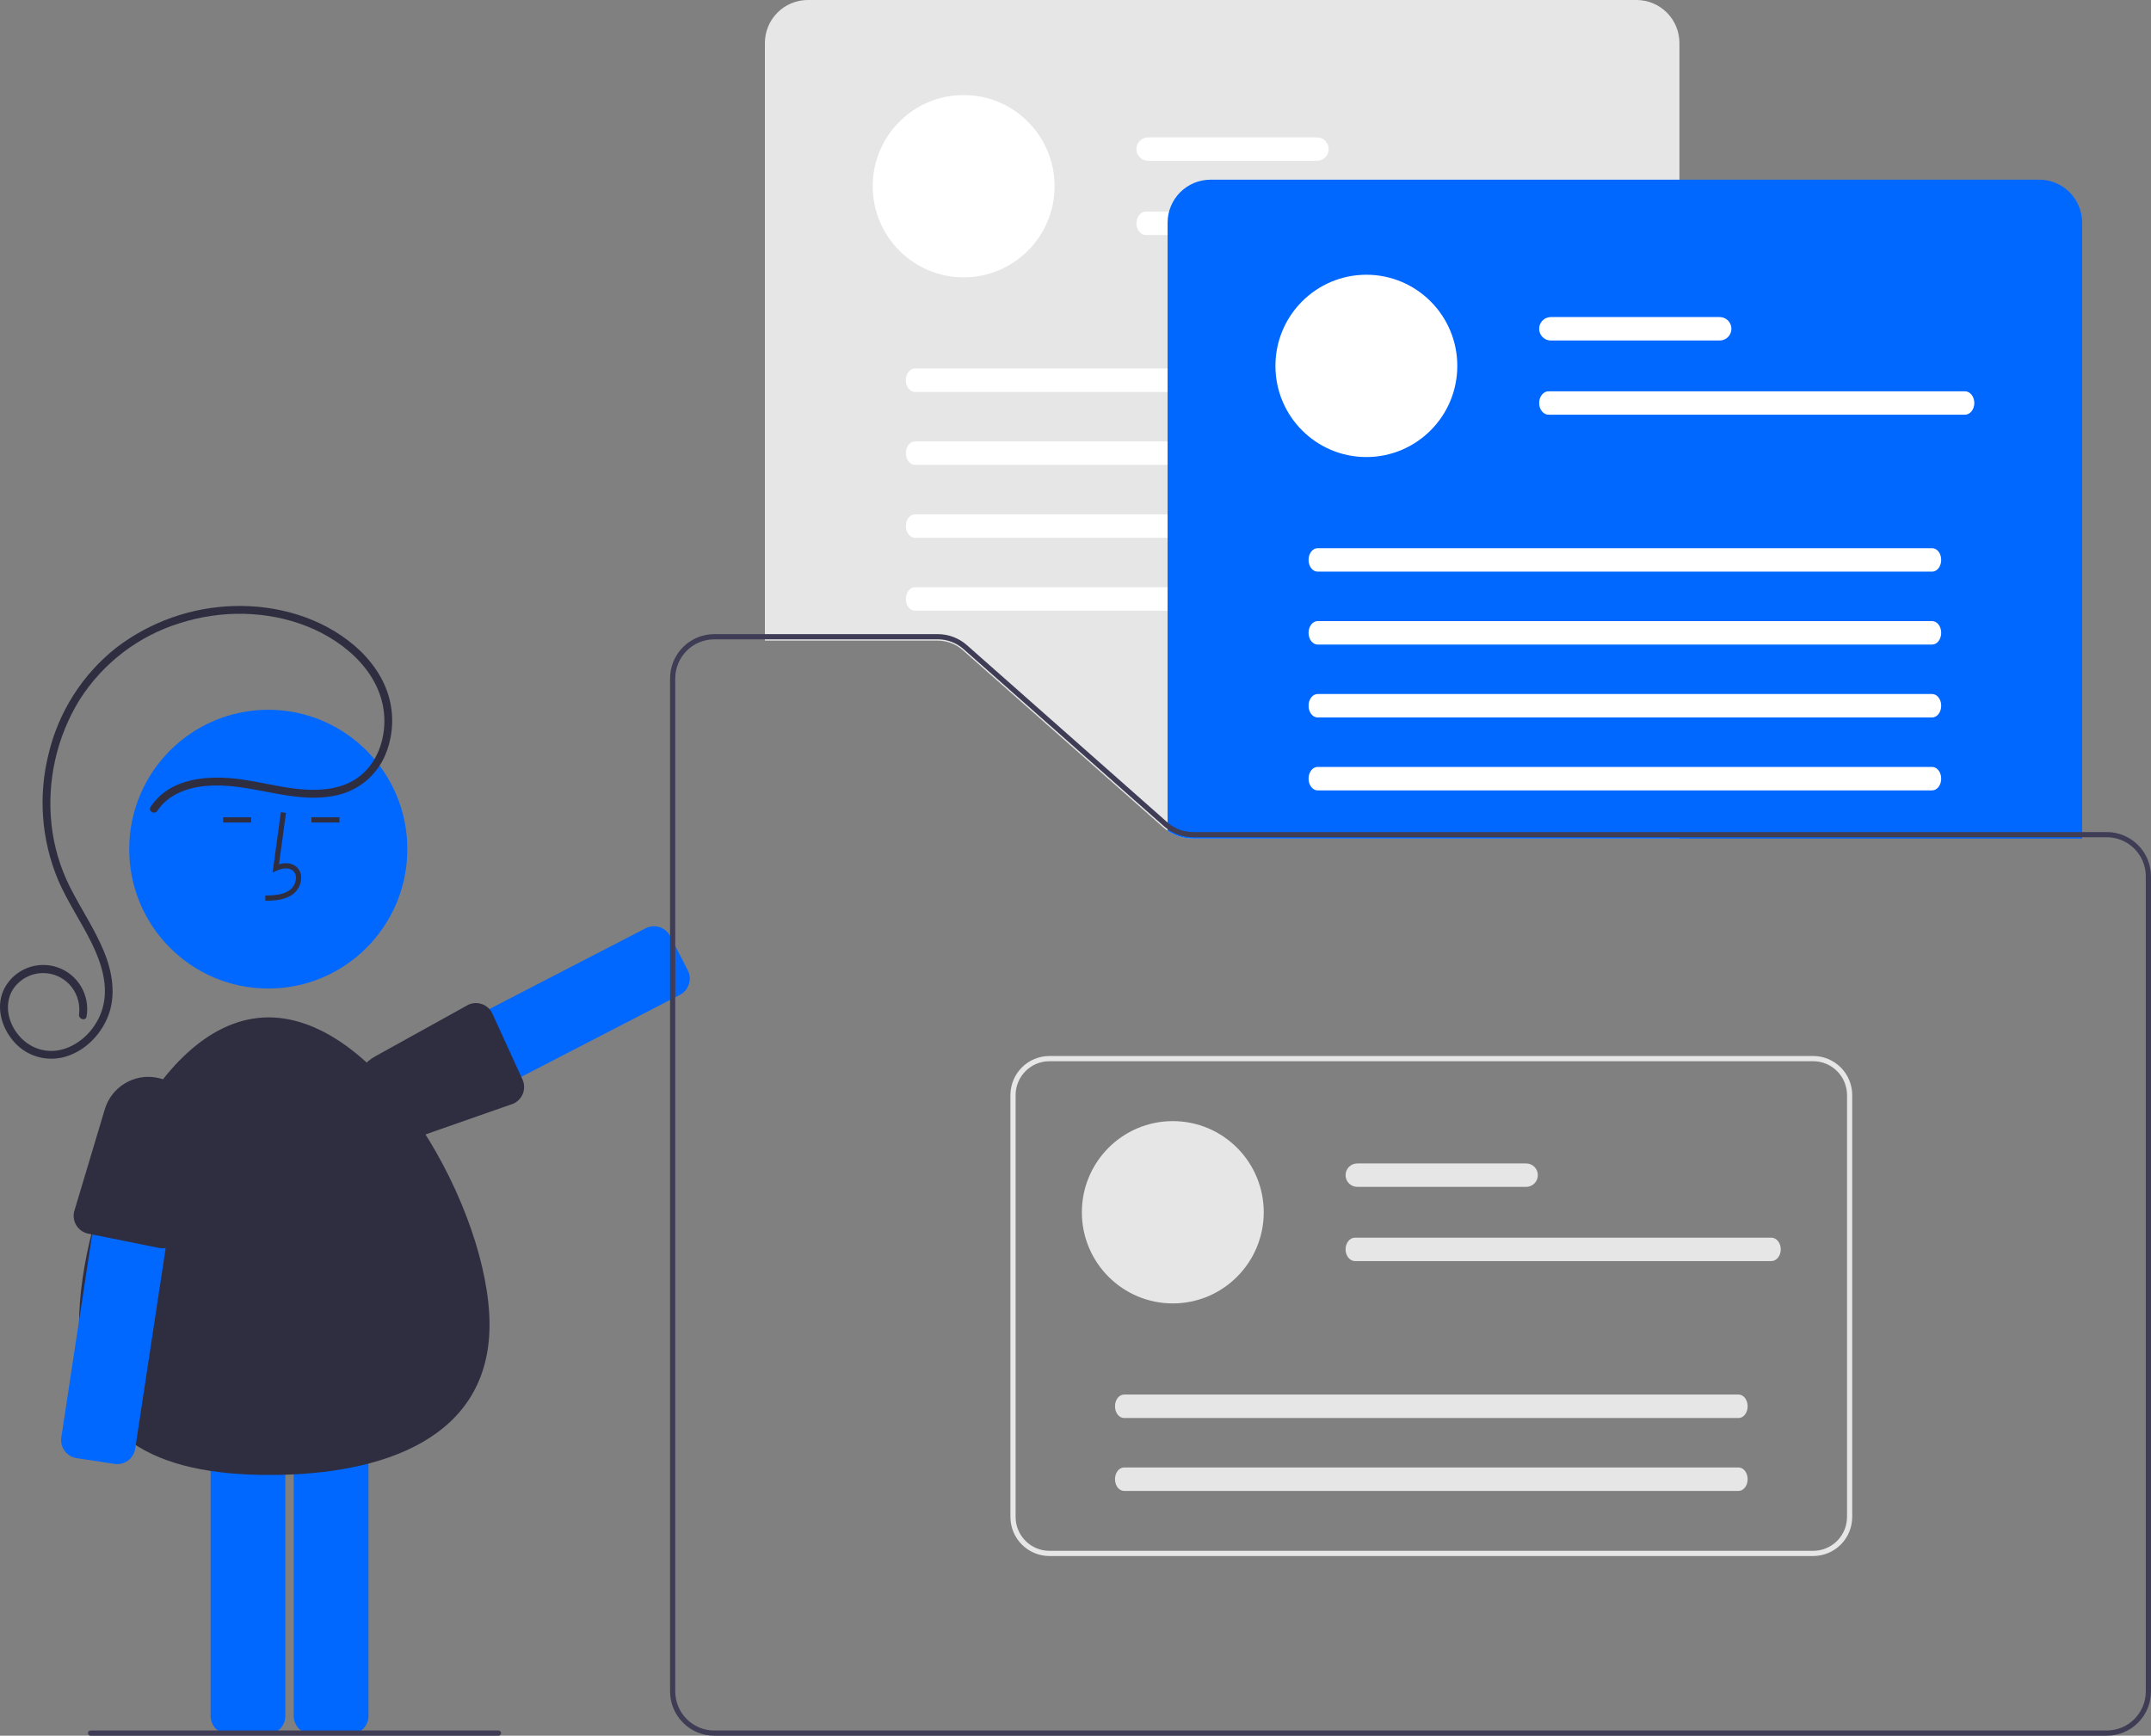 <svg width="368" height="297" viewBox="0 0 368 297" fill="none" xmlns="http://www.w3.org/2000/svg">
<rect x="0" y="0" width="368" height="297" fill="#808080" stroke="none"/>
<g clip-path="url(#clip0_3158_229697)">
<path d="M66.305 195.694C65.981 195.693 65.66 195.643 65.352 195.544C64.962 195.42 64.601 195.22 64.289 194.956C63.977 194.691 63.72 194.368 63.533 194.003L60.527 188.157C60.15 187.422 60.079 186.567 60.33 185.779C60.581 184.991 61.134 184.335 61.867 183.956L110.467 158.836C111.2 158.458 112.054 158.387 112.84 158.638C113.625 158.89 114.279 159.444 114.658 160.179L117.665 166.025C118.042 166.76 118.113 167.615 117.861 168.403C117.61 169.191 117.058 169.847 116.325 170.226L67.725 195.346C67.286 195.574 66.799 195.693 66.305 195.694Z" fill="#0067FF"/>
<path d="M83.935 172.918C84.065 173.098 84.175 173.291 84.265 173.495L89.4 184.738C89.566 185.113 89.656 185.517 89.666 185.926C89.676 186.336 89.605 186.744 89.457 187.126C89.31 187.508 89.089 187.858 88.806 188.154C88.524 188.451 88.186 188.689 87.812 188.854L70.54 194.906C68.743 195.535 66.779 195.481 65.019 194.755C63.26 194.029 61.827 192.681 60.993 190.966C60.12 189.172 59.968 187.11 60.568 185.207C61.168 183.303 62.474 181.704 64.218 180.739L80.144 171.91C80.796 171.618 81.528 171.558 82.217 171.742C82.907 171.925 83.513 172.34 83.935 172.918Z" fill="#2F2E41"/>
<path d="M287.324 143.487H204.118C202.224 143.481 200.396 142.789 198.972 141.538L164.7 111.236C163.523 110.194 162.007 109.619 160.437 109.62H130.86V7.353C130.863 5.403 131.636 3.534 133.011 2.156C134.386 0.778 136.25 0.002 138.195 0H279.989C281.934 0.002 283.798 0.778 285.173 2.156C286.548 3.534 287.322 5.403 287.324 7.353L287.324 143.487Z" fill="#E6E6E6"/>
<path d="M164.865 47.457C173.457 47.457 180.422 40.475 180.422 31.861C180.422 23.247 173.457 16.265 164.865 16.265C156.272 16.265 149.307 23.247 149.307 31.861C149.307 40.475 156.272 47.457 164.865 47.457Z" fill="white"/>
<path d="M225.316 23.506H196.424C195.893 23.506 195.384 23.717 195.009 24.093C194.634 24.469 194.423 24.979 194.423 25.511C194.423 26.043 194.634 26.553 195.009 26.929C195.384 27.305 195.893 27.516 196.424 27.516H225.316C225.846 27.516 226.355 27.305 226.73 26.929C227.105 26.553 227.316 26.043 227.316 25.511C227.316 24.979 227.105 24.469 226.73 24.093C226.355 23.717 225.846 23.506 225.316 23.506Z" fill="white"/>
<path d="M267.259 36.206H196.041C195.148 36.206 194.423 37.106 194.423 38.211C194.423 39.316 195.148 40.217 196.041 40.217H267.259C268.152 40.217 268.877 39.316 268.877 38.211C268.877 37.106 268.152 36.206 267.259 36.206Z" fill="white"/>
<path d="M261.663 63.054H156.521C155.668 63.054 154.974 63.954 154.974 65.059C154.974 66.165 155.668 67.065 156.521 67.065H261.663C262.516 67.065 263.209 66.165 263.209 65.059C263.209 63.954 262.516 63.054 261.663 63.054Z" fill="white"/>
<path d="M261.663 75.531H156.521C155.668 75.531 154.974 76.431 154.974 77.537C154.974 78.642 155.668 79.542 156.521 79.542H261.663C262.516 79.542 263.209 78.642 263.209 77.537C263.209 76.431 262.516 75.531 261.663 75.531Z" fill="white"/>
<path d="M261.663 88.008H156.521C155.668 88.008 154.974 88.908 154.974 90.014C154.974 91.119 155.668 92.019 156.521 92.019H261.663C262.516 92.019 263.209 91.119 263.209 90.014C263.209 88.908 262.516 88.008 261.663 88.008Z" fill="white"/>
<path d="M261.663 100.485H156.521C155.668 100.485 154.974 101.385 154.974 102.491C154.974 103.596 155.668 104.496 156.521 104.496H261.663C262.516 104.496 263.209 103.596 263.209 102.491C263.209 101.385 262.516 100.485 261.663 100.485Z" fill="white"/>
<path d="M356.221 143.487H204.118C202.604 143.489 201.122 143.046 199.857 142.211L199.757 142.145V38.1C199.76 36.15 200.533 34.281 201.908 32.903C203.283 31.525 205.147 30.749 207.092 30.747H348.886C350.831 30.749 352.695 31.525 354.07 32.903C355.445 34.281 356.218 36.15 356.221 38.1L356.221 143.487Z" fill="#0067FF"/>
<path d="M233.762 78.205C242.354 78.205 249.319 71.222 249.319 62.609C249.319 53.995 242.354 47.012 233.762 47.012C225.169 47.012 218.204 53.995 218.204 62.609C218.204 71.222 225.169 78.205 233.762 78.205Z" fill="white"/>
<path d="M294.213 54.253H265.321C264.791 54.253 264.282 54.465 263.907 54.841C263.532 55.217 263.321 55.727 263.321 56.259C263.321 56.791 263.532 57.3 263.907 57.677C264.282 58.053 264.791 58.264 265.321 58.264H294.213C294.744 58.264 295.253 58.053 295.628 57.677C296.003 57.3 296.214 56.791 296.214 56.259C296.214 55.727 296.003 55.217 295.628 54.841C295.253 54.465 294.744 54.253 294.213 54.253Z" fill="white"/>
<path d="M336.156 66.953H264.939C264.045 66.953 263.321 67.853 263.321 68.958C263.321 70.064 264.045 70.964 264.939 70.964H336.156C337.05 70.964 337.774 70.064 337.774 68.958C337.774 67.853 337.05 66.953 336.156 66.953Z" fill="white"/>
<path d="M330.56 93.801H225.418C224.565 93.801 223.872 94.701 223.872 95.806C223.872 96.912 224.565 97.812 225.418 97.812H330.56C331.413 97.812 332.107 96.912 332.107 95.806C332.107 94.701 331.413 93.801 330.56 93.801Z" fill="white"/>
<path d="M330.56 106.278H225.418C224.565 106.278 223.872 107.178 223.872 108.284C223.872 109.389 224.565 110.289 225.418 110.289H330.56C331.413 110.289 332.107 109.389 332.107 108.284C332.107 107.178 331.413 106.278 330.56 106.278Z" fill="white"/>
<path d="M330.56 118.755H225.418C224.565 118.755 223.872 119.656 223.872 120.761C223.872 121.866 224.565 122.766 225.418 122.766H330.56C331.413 122.766 332.107 121.866 332.107 120.761C332.107 119.656 331.413 118.755 330.56 118.755Z" fill="white"/>
<path d="M330.56 131.232H225.418C224.565 131.232 223.872 132.133 223.872 133.238C223.872 134.343 224.565 135.243 225.418 135.243H330.56C331.413 135.243 332.107 134.343 332.107 133.238C332.107 132.133 331.413 131.232 330.56 131.232Z" fill="white"/>
<path d="M360.444 142.373H204.118C202.616 142.375 201.157 141.866 199.98 140.929C199.887 140.858 199.798 140.782 199.709 140.702L186.476 129.004L165.434 110.4C164.054 109.179 162.277 108.506 160.437 108.506H122.193C120.189 108.509 118.269 109.308 116.853 110.728C115.436 112.148 114.639 114.073 114.636 116.082V289.425C114.639 291.433 115.436 293.358 116.853 294.778C118.269 296.198 120.189 296.997 122.193 297H360.444C362.447 296.997 364.367 296.198 365.784 294.778C367.2 293.358 367.997 291.433 368 289.425V149.948C367.997 147.94 367.2 146.015 365.784 144.595C364.367 143.175 362.447 142.376 360.444 142.373ZM367.111 289.425C367.109 291.197 366.406 292.896 365.156 294.149C363.906 295.402 362.211 296.107 360.444 296.109H122.193C120.425 296.107 118.73 295.402 117.48 294.149C116.231 292.896 115.527 291.197 115.525 289.425V116.082C115.527 114.31 116.231 112.611 117.48 111.358C118.73 110.105 120.425 109.4 122.193 109.398H160.437C162.061 109.396 163.63 109.991 164.847 111.069L185.134 129.004L199.118 141.37C200.502 142.586 202.278 143.259 204.118 143.264H360.444C362.211 143.266 363.906 143.971 365.156 145.224C366.406 146.477 367.109 148.176 367.111 149.948V289.425Z" fill="#3F3D56"/>
<path d="M45.896 169.15C59.035 169.15 69.685 158.473 69.685 145.301C69.685 132.13 59.035 121.453 45.896 121.453C32.758 121.453 22.107 132.13 22.107 145.301C22.107 158.473 32.758 169.15 45.896 169.15Z" fill="#0067FF"/>
<path d="M45.704 296.74H39.143C38.318 296.74 37.527 296.411 36.944 295.826C36.361 295.241 36.033 294.448 36.032 293.621V238.805C36.033 237.978 36.361 237.185 36.944 236.6C37.527 236.015 38.318 235.686 39.143 235.686H45.704C46.529 235.686 47.319 236.015 47.903 236.6C48.486 237.185 48.814 237.978 48.815 238.805V293.621C48.814 294.448 48.486 295.241 47.903 295.826C47.319 296.411 46.529 296.74 45.704 296.74Z" fill="#0067FF"/>
<path d="M59.928 296.74H53.367C52.542 296.74 51.752 296.411 51.168 295.826C50.585 295.241 50.257 294.448 50.256 293.621V238.805C50.257 237.978 50.585 237.185 51.168 236.6C51.752 236.015 52.542 235.686 53.367 235.686H59.928C60.753 235.686 61.544 236.015 62.127 236.6C62.71 237.185 63.038 237.978 63.039 238.805V293.621C63.038 294.448 62.71 295.241 62.127 295.826C61.544 296.411 60.753 296.74 59.928 296.74Z" fill="#0067FF"/>
<path d="M83.751 226.669C83.751 246.111 65.508 252.382 46.115 252.382C26.721 252.382 13.521 246.111 13.521 226.669C13.521 207.226 26.575 174.086 45.969 174.086C65.363 174.086 83.751 207.226 83.751 226.669Z" fill="#2F2E41"/>
<path d="M45.396 154.14L45.372 153.249C47.025 153.203 48.483 153.099 49.579 152.297C49.89 152.056 50.145 151.752 50.328 151.403C50.51 151.055 50.616 150.672 50.638 150.279C50.657 150.039 50.621 149.797 50.532 149.574C50.443 149.35 50.304 149.15 50.125 148.989C49.398 148.373 48.228 148.572 47.375 148.965L46.639 149.303L48.05 138.969L48.93 139.09L47.731 147.88C48.89 147.539 49.964 147.686 50.699 148.308C50.981 148.555 51.203 148.865 51.346 149.212C51.49 149.559 51.551 149.935 51.526 150.31C51.5 150.838 51.359 151.354 51.114 151.821C50.868 152.289 50.523 152.697 50.103 153.016C48.696 154.048 46.866 154.099 45.396 154.14Z" fill="#2F2E41"/>
<path d="M58.074 139.848H53.286V140.739H58.074V139.848Z" fill="#2F2E41"/>
<path d="M42.961 139.848H38.173V140.739H42.961V139.848Z" fill="#2F2E41"/>
<path d="M310.215 266.253H179.533C177.765 266.251 176.07 265.546 174.82 264.293C173.57 263.04 172.867 261.341 172.865 259.569V187.379C172.867 185.607 173.57 183.908 174.82 182.655C176.07 181.402 177.765 180.697 179.533 180.695H310.215C311.983 180.697 313.678 181.402 314.928 182.655C316.178 183.908 316.881 185.607 316.883 187.379V259.569C316.881 261.341 316.178 263.04 314.928 264.293C313.678 265.546 311.983 266.251 310.215 266.253ZM179.533 181.587C178.001 181.588 176.532 182.199 175.449 183.285C174.365 184.371 173.756 185.844 173.754 187.379V259.569C173.756 261.104 174.365 262.577 175.449 263.663C176.532 264.749 178.001 265.36 179.533 265.361H310.215C311.747 265.36 313.216 264.749 314.299 263.663C315.383 262.577 315.992 261.104 315.994 259.569V187.379C315.992 185.844 315.383 184.371 314.299 183.285C313.216 182.199 311.747 181.588 310.215 181.587H179.533Z" fill="#E6E6E6"/>
<path d="M200.646 223.029C209.238 223.029 216.204 216.046 216.204 207.432C216.204 198.819 209.238 191.836 200.646 191.836C192.054 191.836 185.089 198.819 185.089 207.432C185.089 216.046 192.054 223.029 200.646 223.029Z" fill="#E6E6E6"/>
<path d="M261.098 199.077H232.206C231.675 199.077 231.167 199.288 230.791 199.664C230.416 200.04 230.206 200.55 230.206 201.082C230.206 201.614 230.416 202.124 230.791 202.5C231.167 202.876 231.675 203.087 232.206 203.087H261.098C261.629 203.087 262.137 202.876 262.513 202.5C262.888 202.124 263.098 201.614 263.098 201.082C263.098 200.55 262.888 200.04 262.513 199.664C262.137 199.288 261.629 199.077 261.098 199.077Z" fill="#E6E6E6"/>
<path d="M303.041 211.777H231.824C230.93 211.777 230.206 212.677 230.206 213.782C230.206 214.887 230.93 215.787 231.824 215.787H303.041C303.935 215.787 304.659 214.887 304.659 213.782C304.659 212.677 303.935 211.777 303.041 211.777Z" fill="#E6E6E6"/>
<path d="M297.445 238.625H192.303C191.45 238.625 190.756 239.525 190.756 240.63C190.756 241.735 191.45 242.636 192.303 242.636H297.445C298.298 242.636 298.992 241.735 298.992 240.63C298.992 239.525 298.298 238.625 297.445 238.625Z" fill="#E6E6E6"/>
<path d="M297.445 251.102H192.303C191.45 251.102 190.756 252.002 190.756 253.107C190.756 254.212 191.45 255.113 192.303 255.113H297.445C298.298 255.113 298.992 254.212 298.992 253.107C298.992 252.002 298.298 251.102 297.445 251.102Z" fill="#E6E6E6"/>
<path d="M26.91 138.749C28.761 135.957 32.016 134.774 35.226 134.486C38.84 134.162 42.331 134.86 45.859 135.539C49.742 136.286 53.851 136.984 57.763 136.04C59.494 135.639 61.111 134.849 62.493 133.73C63.875 132.611 64.985 131.192 65.74 129.58C67.172 126.435 67.481 122.892 66.614 119.545C65.697 115.987 63.422 112.855 60.663 110.49C55.033 105.663 47.414 103.493 40.085 103.698C32.785 103.887 25.728 106.374 19.916 110.807C14.095 115.401 9.998 121.837 8.295 129.065C6.514 136.233 7.094 143.787 9.949 150.598C11.552 154.328 13.871 157.69 15.661 161.326C17.328 164.711 18.611 168.646 17.574 172.422C16.664 175.735 13.993 178.678 10.64 179.578C7.446 180.434 4.293 179.03 2.543 176.264C0.867 173.614 0.826 170.143 3.343 168.004C3.978 167.455 4.717 167.042 5.516 166.789C6.315 166.536 7.157 166.449 7.99 166.532C8.824 166.615 9.632 166.868 10.365 167.274C11.098 167.68 11.742 168.232 12.255 168.895C13.277 170.225 13.733 171.904 13.527 173.569C13.403 174.411 14.688 174.774 14.813 173.925C15.114 172.164 14.781 170.353 13.873 168.815C12.966 167.277 11.544 166.112 9.86 165.528C8.176 164.943 6.34 164.977 4.679 165.623C3.017 166.269 1.638 167.485 0.788 169.055C-0.73 171.916 0.089 175.367 2.016 177.812C3.01 179.115 4.357 180.102 5.897 180.657C7.436 181.212 9.102 181.311 10.696 180.941C14.203 180.129 17.072 177.335 18.421 174.051C19.924 170.396 19.235 166.316 17.771 162.769C16.188 158.934 13.838 155.495 11.979 151.8C10.296 148.46 9.225 144.845 8.817 141.126C8 133.658 9.691 126.13 13.622 119.733C17.628 113.436 23.743 108.777 30.867 106.594C37.893 104.383 45.641 104.451 52.52 107.168C59.296 109.844 65.839 115.677 65.76 123.511C65.727 126.857 64.488 130.269 61.931 132.501C58.875 135.169 54.621 135.397 50.78 134.981C46.914 134.562 43.161 133.43 39.279 133.141C35.902 132.89 32.259 133.151 29.244 134.833C27.84 135.618 26.645 136.73 25.759 138.074C25.283 138.793 26.437 139.463 26.91 138.749Z" fill="#2F2E41"/>
<path d="M20.057 250.526C19.9 250.526 19.743 250.514 19.587 250.49L13.101 249.5C12.286 249.375 11.553 248.93 11.065 248.264C10.576 247.598 10.37 246.765 10.493 245.947L18.721 191.755C18.846 190.938 19.29 190.203 19.954 189.713C20.619 189.223 21.45 189.017 22.265 189.14L28.751 190.13C29.567 190.256 30.299 190.7 30.788 191.366C31.277 192.032 31.482 192.865 31.359 193.683L23.131 247.875C23.018 248.612 22.646 249.284 22.083 249.77C21.519 250.256 20.8 250.524 20.057 250.526Z" fill="#0067FF"/>
<path d="M27.808 213.593C27.586 213.593 27.365 213.569 27.148 213.522L15.055 211.083C14.656 210.997 14.277 210.833 13.94 210.6C13.604 210.367 13.316 210.07 13.094 209.726C12.872 209.382 12.72 208.997 12.647 208.594C12.573 208.191 12.58 207.777 12.666 207.376L17.929 189.808C18.477 187.981 19.674 186.42 21.294 185.419C22.914 184.418 24.844 184.048 26.718 184.379C28.679 184.724 30.433 185.812 31.616 187.417C32.8 189.022 33.324 191.022 33.079 193.003L30.848 211.111C30.701 211.811 30.32 212.439 29.766 212.891C29.213 213.343 28.521 213.591 27.808 213.593Z" fill="#2F2E41"/>
<path d="M85.28 297H15.494C15.376 297 15.263 296.953 15.18 296.87C15.096 296.786 15.049 296.673 15.049 296.554C15.049 296.436 15.096 296.323 15.18 296.239C15.263 296.156 15.376 296.109 15.494 296.109H85.28C85.398 296.109 85.511 296.156 85.594 296.239C85.678 296.323 85.725 296.436 85.725 296.554C85.725 296.673 85.678 296.786 85.594 296.87C85.511 296.953 85.398 297 85.28 297Z" fill="#3F3D56"/>
</g>
<defs>
<clipPath id="clip0_3158_229697">
<rect width="368" height="297" fill="white"/>
</clipPath>
</defs>
</svg>
